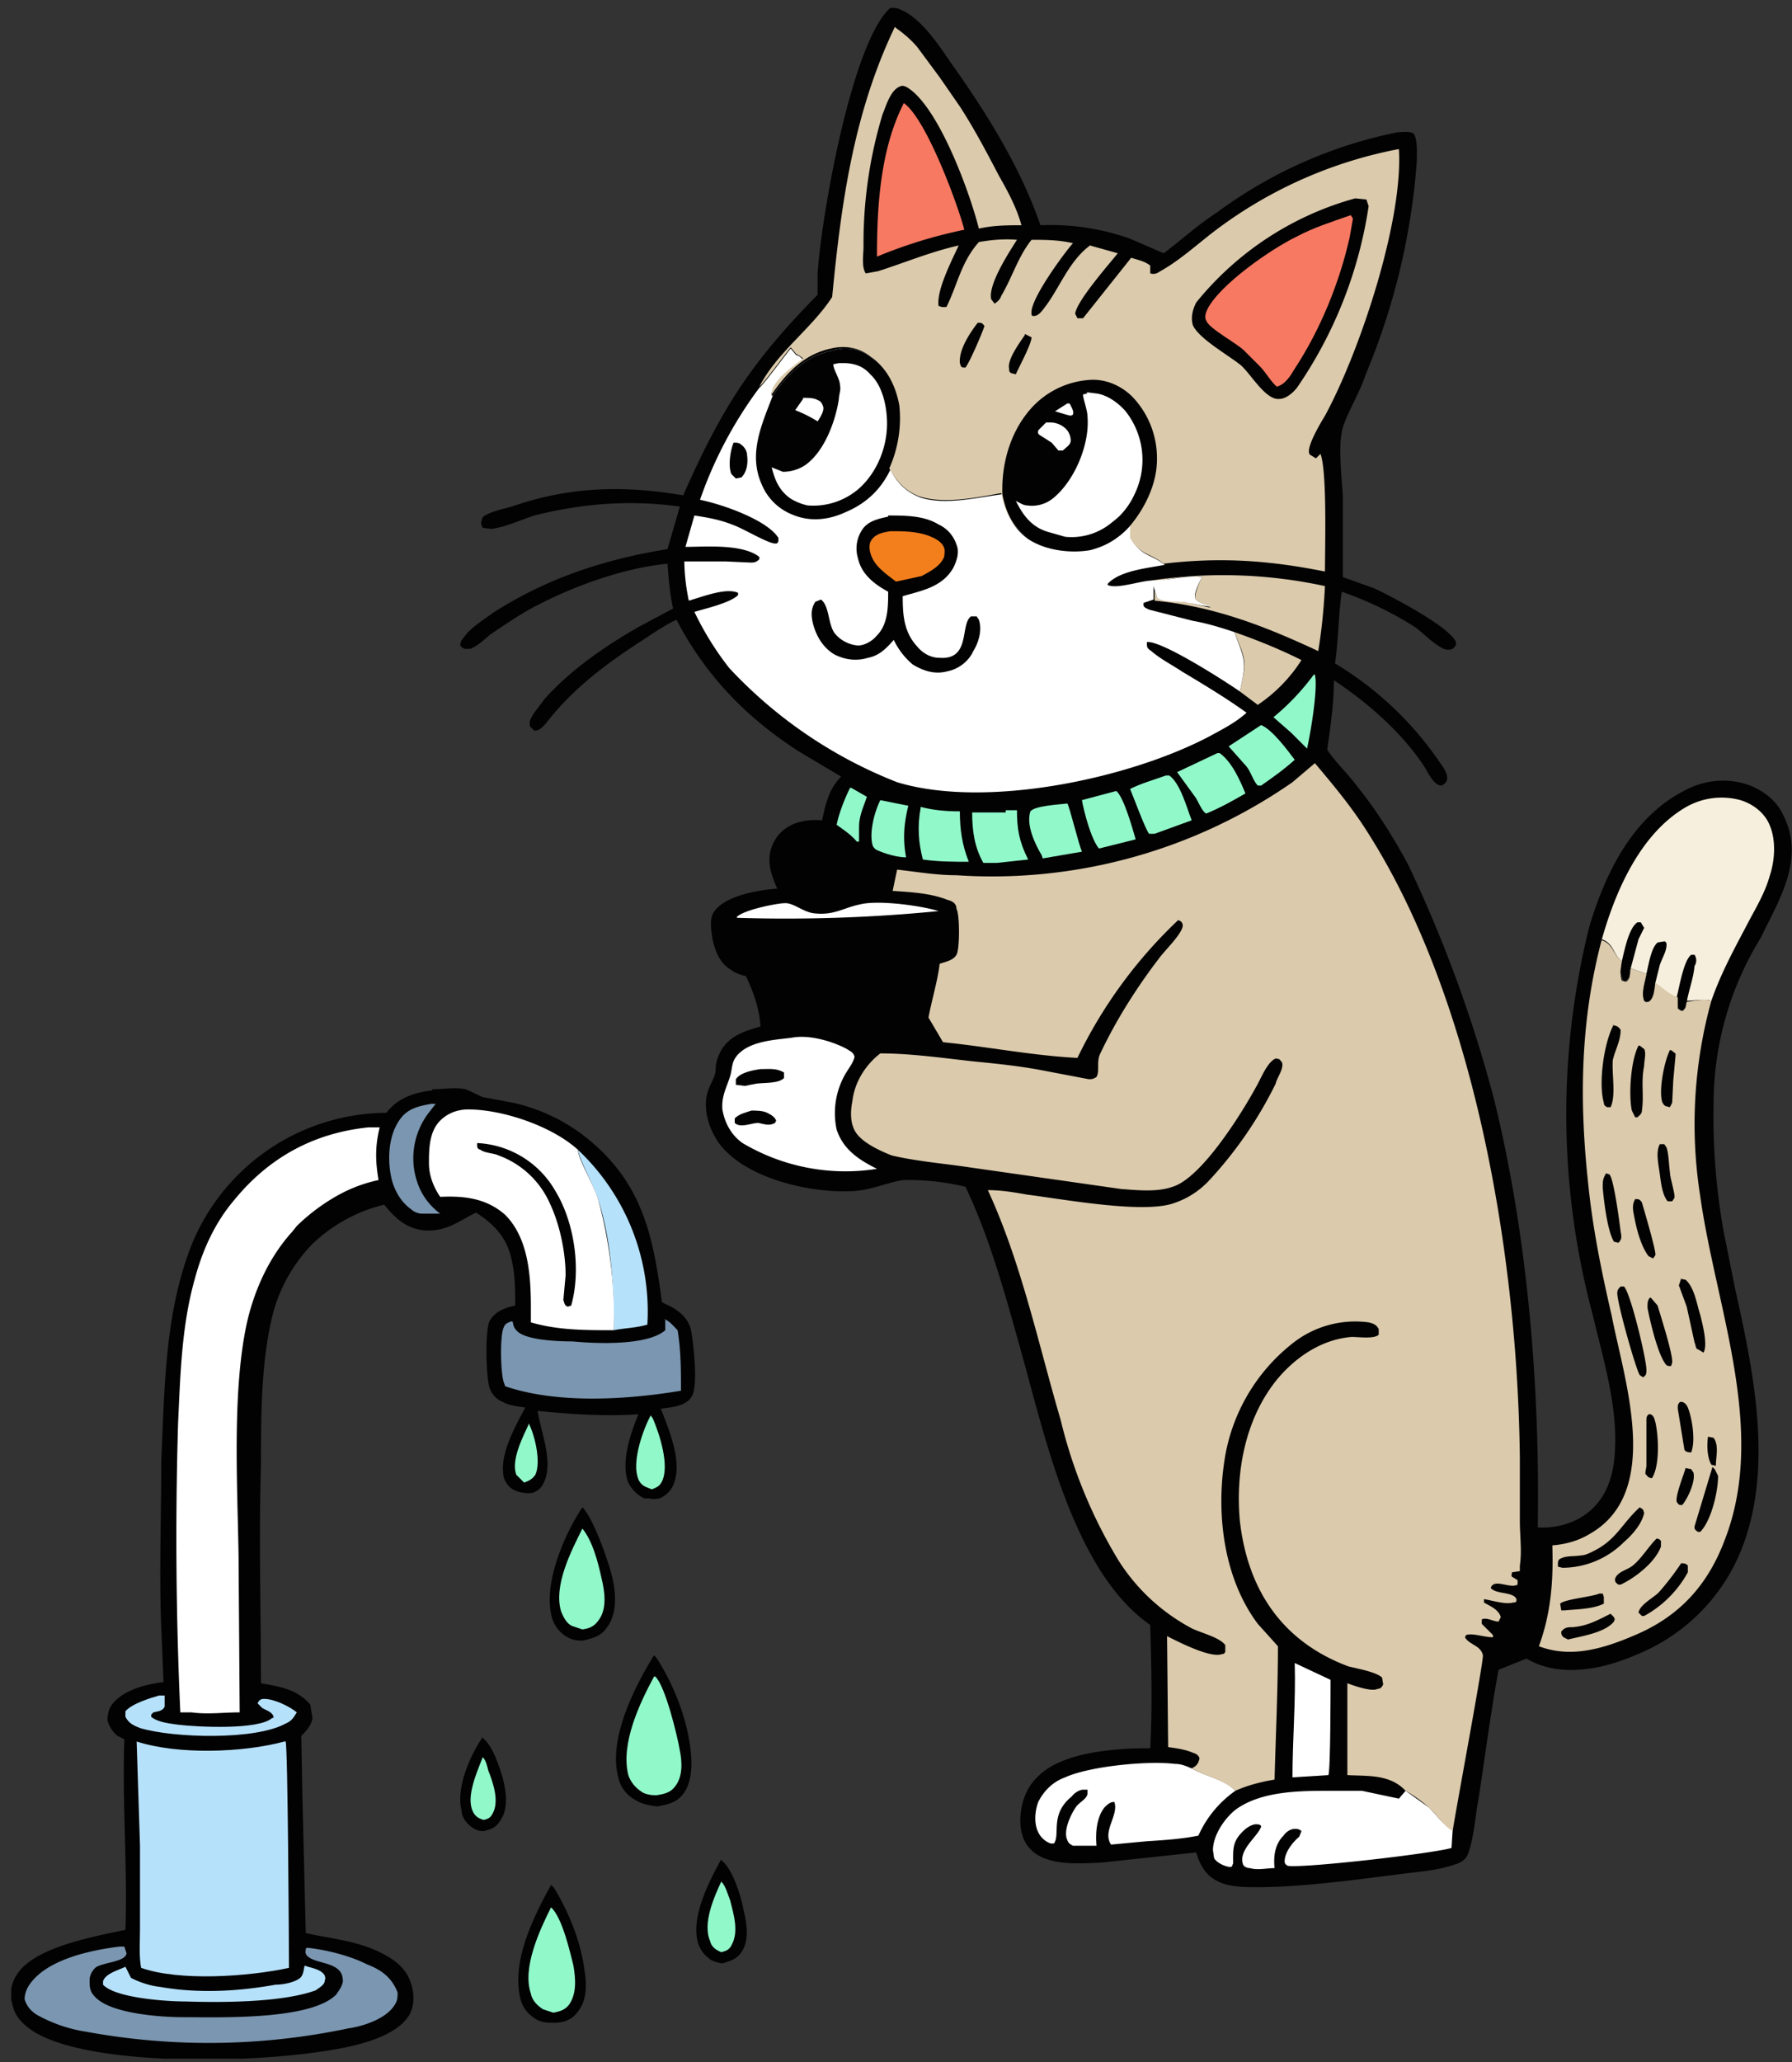 <svg xmlns="http://www.w3.org/2000/svg" width="160" height="184" fill="none"><rect width="100%" height="100%" fill="#333333" stroke="none"/><g clip-path="url(#a)"><path fill="#020202" d="M43 155c1 .7 1.6 2.7 1.9 3.7.3 1.2.5 2.7-.2 3.7-.4.7-.8.8-1.5 1-.4 0-.7-.1-1-.3-.6-.4-1-1-1-1.6-.5-2 .8-4.9 1.9-6.5Z"/><path fill="#91F8CA" d="M43.1 156.8c.3.3.4.8.5 1.2.4 1 1 2.7.4 3.8-.2.4-.4.5-.8.6-.4-.1-.8-.3-1-.8-.6-1.3.4-3.5.9-4.8Z"/><path fill="#020202" d="M64.4 166c1 .7 1.8 3.3 2 4.5.3 1.2.5 2.7-.2 3.7-.4.6-1 .8-1.7 1a3 3 0 0 1-1-.3c-.6-.4-1-.9-1.2-1.6-.6-2.3 1-5.4 2.1-7.4Z"/><path fill="#91F8CA" d="M64.4 167.9c.4.4.6 1.2.8 1.7.3 1.2.8 2.8.1 4-.2.4-.5.5-.9.6-.5-.2-.9-.5-1-1-.7-1.6.4-4 1-5.3Z"/><path fill="#020202" d="M52 134.5c1 1 2.4 5 2.7 6.4.3 1.4.4 3.1-.5 4.3-.5.8-1.3 1-2.2 1.2-.6 0-1-.1-1.5-.4a3 3 0 0 1-1.3-2c-.6-2.9 1.2-7.1 2.8-9.5Z"/><path fill="#91F8CA" d="M52 136.4c.9 1.1 1.4 3 1.7 4.4.3 1.2.5 2.7-.2 3.7-.4.6-.8.8-1.5.9l-.9-.3c-.5-.2-.8-.8-1-1.3-.7-2.3.9-5.4 1.9-7.4Z"/><path fill="#020202" d="M49.2 168.2c.3.2.5.7.7 1 1.1 2 2 4.3 2.3 6.7.2 1.2.2 2.6-.6 3.6-.5.7-1.2 1-2.1 1-.6 0-1.1 0-1.6-.3-.7-.4-1.2-1-1.4-1.7-.9-3.4 1.1-7.4 2.7-10.3Z"/><path fill="#91F8CA" d="M49.2 170.2c1 .9 1.7 4 2 5.2.2 1.2.3 2.5-.4 3.5-.4.5-.9.6-1.4.7l-.9-.3c-.5-.3-1-.8-1.1-1.4-.8-2.3.8-5.7 1.8-7.7Z"/><path fill="#020202" d="M58.4 147.7c.4.4.6.9.8 1.2 1.3 2.3 2.3 5.1 2.5 7.7.1 1.2 0 2.7-.8 3.6-.6.7-1.3.8-2.2 1-.7-.1-1.4-.2-2-.6a3 3 0 0 1-1.5-2c-.9-3.4 1.4-8 3.2-10.9Z"/><path fill="#91F8CA" d="M58.4 149.6h.1c.9.8 2 5.4 2.2 6.6.2 1 .3 2.4-.5 3.3-.4.5-1 .6-1.6.7-.5 0-1-.1-1.3-.3-.6-.4-1-.9-1.2-1.5-.7-2.8 1-6.4 2.3-8.8Z"/><path fill="#020202" d="M38.6 97.2c1 0 2-.2 3 0l1.5.7 2.7.5a16.2 16.2 0 0 1 6.4 3c5.1 4 6.1 8.7 6.9 14.8l1 .5c.8.5 1.4 1.1 1.6 2 .2 1.1.7 5.2 0 6-.5.8-1.9.9-2.7 1 .7 1.8 1.9 4.6 1.2 6.6a2.3 2.3 0 0 1-1.3 1.4 2 2 0 0 1-1 0 1.8 1.8 0 0 1-.4 0c-.6-.3-1.1-.8-1.4-1.4-.7-1.8.2-4.4.9-6.1-3 .2-6 0-9-.3.3 1.9 1.4 4.5.6 6.3-.2.5-.5.8-1 1-.5.1-1.2 0-1.6-.2-.5-.2-.8-.6-1-1.1-.5-2 1-4.6 1.9-6.3-.7-.1-1.5-.2-2-.5a2 2 0 0 1-1.2-1.3c-.3-.9-.4-5 0-5.9.5-.9 1.4-1.2 2.3-1.4 0-1.3 0-2.7-.3-4-.4-2-1.5-3.2-3.2-4.3-1.6.8-2.6 1.7-4.6 1.6-1.7-.2-2.6-1.1-3.6-2.3a14 14 0 0 0-6.4 3.5 14 14 0 0 0-3.6 6.5c-1 4.2-1 8.9-1 13.3-.2 6.4 0 13 0 19.4 1.6.3 3.2.5 4.4 1.9l.2 1.2c-.1.7-.6 1.2-1 1.6l.1 5.4.3 12.2c2.3.5 4.7.7 6.8 1.8 1.2.6 2.2 1.4 2.6 2.7.3.9.3 1.9-.1 2.7-.8 1.5-3 2.3-4.5 2.7-6.3 1.7-23.2 2.3-28.9-1-1-.6-1.9-1.4-2.1-2.6-.3-.9-.1-1.8.4-2.6 1.6-2.5 7-3.4 9.7-4 .2-5.6-.3-11.3-.1-17l-.6-.3c-.4-.3-.8-.9-.9-1.4 0-.5.1-1 .4-1.4 1-1.3 3-1.8 4.6-2l-.2-4.8c-.2-5 0-10 0-15 .3-6.4.3-13.1 2.7-19.2a18.9 18.9 0 0 1 17.4-11.8c1-1.3 2.4-1.8 4.1-2Z"/><path fill="#91F8CA" d="m47.2 127 .1.2c.5 1.1 1 3.3.5 4.4-.3.4-.5.5-1 .7l-.7-.7c-.5-1.3.6-3.4 1.1-4.5ZM58.1 126.3l.2.3c.6 1.4 1.5 4.2.8 5.6-.2.4-.4.5-.9.7l-.5-.2c-.5-.2-.7-.6-.8-1-.4-1.5.5-4.1 1.2-5.4Z"/><path fill="#B6E1FB" d="M14.3 151.3h.4v1c-.2.4-.6.4-1 .5l-.2.2v.2c.6.5 1.7.6 2.4.7 1.6.2 7.2.5 8.4-.6.2 0 .1 0 .1-.2-.2-.4-.7-.5-1-.7l-.4-.4.1-.2c.2-.2.3-.2.5-.2.9 0 2.3.7 2.9 1.2-.3.5-.5.8-1 1-2.7 1.5-10 1.3-13 .4-.5-.2-1-.4-1.3-1v-.5c.6-.7 2.3-1.2 3-1.4Z"/><path fill="#7B96B0" d="M38.5 98.5h.4l-.7.9a6.7 6.7 0 0 0-1.2 5.1c.3 1.6 1 2.8 2.3 3.8h-1.6c-.4 0-.8-.2-1-.4-1-.7-1.6-1.9-1.8-3-.3-1.6-.2-3.6.8-5 .7-1 1.7-1.2 2.8-1.4Z"/><path fill="#B6E1FB" d="M11.7 176.5c.8.4 1.7.7 2.6.8 3.4.6 7 .4 10.3-.2.7 0 1.7-.2 2.2-.6.3-.3.3-.7.4-1.1.5.2 1.5.3 1.8.9 0 .1.1.2 0 .4 0 .4-.4.6-.8.9-3 1.1-8.4 1.1-11.6 1-1.7 0-6.3-.3-7.4-1.5v-.3c.2-.7 1.4-1 2-1.3l.5 1ZM51.6 102.6a19.8 19.8 0 0 1 6.2 15.6c-1 .3-2 .3-3 .5 0-4-.2-7.9-1.4-11.7-.3-1-1.7-3.6-1.8-4.4Z"/><path fill="#7B96B0" d="M59.3 117.7c.5.2.8.6 1.2 1 .3 1.8.3 3.6.3 5.4-4.8.8-11 1.2-15.7-.4l-.1-.3c-.3-.7-.4-4.3 0-5 .1-.3.4-.4.7-.5l.1.1c0 .2.1.5.3.7.7.9 3.8 1 5 1 2.1.2 6.7.4 8.3-1v-1ZM10.8 173.7h.3l.2.6c-.1.8-2.2.8-2.8 1.3-.3.3-.5.7-.5 1.1 0 .6 0 1 .5 1.5 1.4 1.5 5.9 1.8 7.8 1.8 3.2 0 11.4.3 13.7-2 .3-.4.7-1 .6-1.4-.1-1.6-2.5-1.3-3.2-2.1-.2-.3-.1-.3-.1-.6l.1-.1c1.8.2 3.8.7 5.4 1.5 1.3.5 2.2 1.2 2.7 2.5 0 .3 0 .7-.2 1-.7 1.3-2.8 2-4.2 2.2a60.4 60.4 0 0 1-23.4.3 13 13 0 0 1-4.2-1.4c-.6-.3-1.1-.8-1.3-1.5 0-.5.2-1 .5-1.4 1.6-2.2 5.5-3 8-3.3Z"/><path fill="#fff" d="M39.3 106.8c-.6-.9-1-1.9-1-3 0-1.2 0-2.8 1-3.8.7-.7 1.6-1 2.5-1 3.1 0 7.5 1.5 9.8 3.6 0 .8 1.5 3.3 1.8 4.4a40 40 0 0 1 1.4 11.7c-2.6 0-5 0-7.4-.7v-1.3c0-2.8-.2-6.2-2.3-8.3-1.7-1.5-3.7-1.7-5.8-1.6Z"/><path fill="#020202" d="M42.6 102a8.5 8.5 0 0 1 7 4.3c1.7 2.8 2.3 7 1.4 10.2l-.3.1c-.3-.1-.3-.3-.4-.6l.2-2.2c0-2-.5-4.5-1.4-6.4a8 8 0 0 0-4.6-4.3c-.4-.2-1.2-.2-1.6-.5-.3-.1-.3-.2-.3-.5Z"/><path fill="#B6E1FB" d="M25.4 155.4h.1c.2.3.3 18.3.3 20.2-3.7.8-9.8 1.2-13.2 0-.2-1-.1-2.4-.1-3.5v-7.4l-.3-9.3c3.7 1.2 9.5 1 13.2 0Z"/><path fill="#fff" d="M32.9 100.6h1c-.4 1.6-.4 3-.1 4.7a13 13 0 0 0-3.7 1.4 17.3 17.3 0 0 0-3.6 2.7l-.4.5c-2 2.2-3.3 5-4 7.9-1.4 6.1-.9 14.6-.8 21l.1 14c-1.4 0-2.9.2-4.3 0h-1a343.7 343.7 0 0 1-.2-25.8c.2-4.2.3-8.7 1.5-12.9.7-2.6 1.8-5 3.5-7 3.1-3.8 7.1-6 12-6.5Z"/><path fill="#020202" d="M79.5.7c.4 0 .6 0 1 .2 1.8.8 3.3 3.1 4.4 4.7 3.2 4.5 6.2 9.3 8 14.5a21.2 21.2 0 0 1 8 1.2l3 1.3c1.6-1.2 3-2.5 4.7-3.6a40.5 40.5 0 0 1 16.2-7.2c.4 0 1-.1 1.4.1.4.5.3 1.9.3 2.5a60.5 60.5 0 0 1-4.6 19.1c-.4 1.4-2 4-2.1 5.1-.3 1.3 0 4.2.1 5.7v7.2l2.8 1c1.5.7 6.7 3.4 7.3 4.8 0 .3 0 .3-.3.6-.3.1-.5.1-.8 0-1-.5-1.7-1.3-2.5-1.9-2-1.3-4.3-2.4-6.6-3.2-.3 2.1-.3 4.3-.6 6.4a30 30 0 0 1 9.4 8.9c.3.4.7 1 .6 1.5-.1.3-.3.4-.5.5-.7 0-1.2-1.2-1.6-1.8-2-3-5-5.6-8-7.6 0 2-.3 4.1-.6 6.2.8 1.2 1.9 2.2 2.7 3.3 1.7 2.1 3.2 4.5 4.5 6.9a119.5 119.5 0 0 1 7.7 21c3 12.2 4.1 25.6 3.9 38.2a7 7 0 0 0 3.5-.7c2.5-1.3 3.3-3.7 3.4-6.3.2-4-1.1-8.2-2-12a69.1 69.1 0 0 1-.3-34.6c1.4-4.7 3.8-9.7 8.4-12.1 1.8-1 3.8-1.2 5.7-.6 1.4.5 2.6 1.4 3.2 2.7 2 3.9-.3 7.5-2 11a28.2 28.2 0 0 0-4.2 14.8 57.8 57.8 0 0 0 .9 11.4l1 5c1.6 7.2 3.4 15.6.8 22.8a16.8 16.8 0 0 1-9 9.7c-1.1.5-2.4 1-3.7 1.3-2.3.5-4.7.5-6.7-.7l-2.5 1c-.7 3.8-1.2 7.7-1.8 11.6-.3 1.5-.4 3.6-1 5-.3.5-.8.7-1.2.8-1.4.5-3 .6-4.5.8-4 .5-9 1.2-13 1.2-1.2 0-2.7 0-3.7-.6-1-.5-1.5-1.5-1.8-2.5l-8.4.9c-2 .1-4.7.3-6.2-1-.8-.7-1.1-1.7-1.1-2.7 0-1.5.5-3 1.6-4 2.2-2.2 7-2.5 10-2.5.2-3.6.1-7.4 0-11-6.8-4.7-9.4-16.8-11.5-24.3-1.4-5-2.8-10.2-5-14.8a22 22 0 0 0-5.6-.6c-1.7.3-3 1-4.9 1-3.3.1-8.2-1-10.7-3.4-1.4-1.2-2.4-3.7-1.8-5.5.2-.7.7-1.3.7-2 0-.6.2-1.1.5-1.7.8-1.3 2.1-1.7 3.5-2.1-.1-1.6-.6-3-1.3-4.5-.5-.1-1-.3-1.4-.6-1-.6-1.4-1.8-1.6-2.8-.1-.7-.3-1.8.2-2.4 1-1.4 4-1.9 5.6-2-.4-.9-.7-1.7-.7-2.6 0-.9.4-1.8 1-2.4 1-1 2.4-1.2 3.7-1.1.3-1.4.6-2.8 1.7-3.9l-3.7-2.2c-4.7-3-8.4-6.8-11-11.8-1.1.5-2.2 1.3-3.3 2-3.2 2.1-6 4.2-8.4 7.3-.3.3-.5.6-1 .6l-.4-.4v-.4c.2-.7.9-1.4 1.3-2 2.3-2.6 5.5-4.8 8.5-6.5l3-1.6c-.3-1.3-.4-2.7-.5-4-4 .4-8.4 2-12 3.9-1.3.7-2.6 1.6-3.8 2.4-.6.5-1.1 1-1.8 1.3h-.5a.7.7 0 0 1-.4-.3c0-.3.1-.5.3-.7.6-.9 1.8-1.6 2.6-2.2 4.8-3.1 10-4.8 15.6-5.7l1.1-3.8c-4.4-.6-8.6-.3-13 .8-1.2.4-2.5 1-3.8 1.2l-.8-.1c-.1-.2-.2-.4-.1-.6 0-.2.1-.4.3-.5.7-.4 1.7-.6 2.4-.8 5.2-1.8 10-1.9 15.3-1 3.4-7.7 6-11.8 12-17.9v-1.9c.3-4.8 3-20.6 6.5-23.7Z"/><path fill="#91F8CA" d="m76 70.3 1.4.8c-.3.9-.7 1.7-.7 2.7v1.3h-.2c-.5-.6-1.1-1-1.8-1.5.2-1 .7-2.3 1.2-3.3ZM117.3 60.2h.1c.3 1.2-.4 5.3-.7 6.6l-1.4-1.4-1.6-1.4a21 21 0 0 0 3.6-3.8ZM78.6 71.4l2.5.5c-.4 1.6-.5 3-.2 4.6-.8 0-1.8-.3-2.5-.6a.8.8 0 0 1-.5-.5c-.3-1.2.2-3 .7-4Z"/><path fill="#fff" d="M70 80.6c.8-.1 1.7.8 2.7.9 1.8.2 2.6-.5 4.1-.8 1.6-.4 5.4.1 7 .6a139 139 0 0 1-18 .6v-.1c.7-.6 3.1-1.1 4.1-1.2Z"/><path fill="#91F8CA" d="M99.7 70.6c.7.7 1.4 3.3 1.7 4.3l-3.2.8h-.1c-.7-.9-1.3-3.2-1.5-4.3l3-.8ZM95.3 71.7c.2.3 1 3.6 1.3 4.3l-3.5.6-.1-.3c-.6-1-1.4-2.7-1-3.9.4-.5 2.5-.6 3.3-.7ZM112.6 64.7c1 .4 2.4 2.3 3 3.1-1 .9-2 1.6-3 2.3h-.3c-.4-.4-.6-1.2-1-1.7l-1.6-1.8 2.9-1.9ZM89.8 72.3h1c0 1.7.2 2.8 1 4.4L89 77h-1.2c-.8-1.4-1-2.9-1-4.5h3ZM82.2 72c1.1.3 2.3.4 3.5.4 0 1.6.2 3 .8 4.5-1.3 0-2.7 0-4.1-.2-.4-1.5-.5-3-.2-4.6ZM104.1 69.2h.3c1 .7 1.6 3 2 4l-3.3 1.2h-.5c-.3-.3-1.4-3.3-1.7-4 1-.5 2.1-.8 3.2-1.2ZM108.7 67.2h.2c1.1.8 1.8 2.4 2.3 3.6-1.2.7-2.3 1.3-3.5 1.8-.4-.2-.7-1.1-1-1.5l-1.6-2.2 3.6-1.7Z"/><path fill="#DBCAAC" d="M110.2 56.4c2 .7 4 1.5 6 2.5-1 1.6-2.4 3-3.9 4l-1.6-1.2c.6-2.7.6-2.7-.5-5.3Z"/><path fill="#fff" d="m115.6 148.4 3.2 1.5c0 .9 0 8.2-.2 8.5l-3.2.2c0-3.4.3-6.8.2-10.2Z"/><path fill="#DBCAAC" d="M102.8 51.8a43 43 0 0 1 15.5.5c-.1 2-.3 4-.6 5.8-4.7-2.2-9.3-4-14.6-4.5v-1.1l-.1-.2.3 1c.4.4 2.2.3 2.9.5l1.8.4h.1c-.4-.2-1.1-.4-1.4-.8 0-.6.4-1.4.6-1.9-1.3-.2-3 .2-4.3.4l-.2-.1Z"/><path fill="#F77962" d="M80.7 9.2c2 1.4 4.8 9 5.4 11.3a43 43 0 0 0-7.8 2.4c0-4.5.3-9.6 2.4-13.7Z"/><path fill="#fff" d="M98 164.7h-2.2c-.2-.1-.4-.2-.5-.5-.4-.8.3-2.3.8-3 .3-.4 1-.7 1-1.2v-.3h-.4c-.3 0-.8.3-1 .6-2 1.6-1 3.4-1.6 4.2h-.3a2 2 0 0 1-1.1-1c-.4-.8-.3-1.9 0-2.7.5-1 1.3-1.8 2.4-2.2 2.2-1 7.4-1.5 9.8-1.2.6 0 1 .2 1.5.4 1.2.7 3 1 3.9 2a9.7 9.7 0 0 0-3.3 4c-1.5.3-3 .4-4.6.5l-3.2.3c-.8-1.2.7-2.6.3-3.8h-.1c-.3 0-.6.3-.8.5-.7.9-.8 2.3-.7 3.4ZM113.8 166.7c-.7 0-1.5.2-2.2 0-.2 0-.5-.1-.6-.3-.5-1.3 1.3-2.5 1.6-3.4 0-.1-.1-.2-.3-.2-.4-.1-1 .3-1.2.5-1.1 1-1 1.7-1 3-.1.1 0 .2-.2.3-.5 0-1.3-.4-1.5-.8l-.1-.7c0-1.3 1-2.8 2-3.6 2.3-1.7 5.8-1.7 8.5-1.7h2.8l3.3.7.6-.7 2.1 1.5c.7.7 1.3 1.6 2.1 2l-.1 1.6c-1.7.5-13 1.8-14.6 1.6-.2-.1-.3-.2-.3-.4 0-.8.7-1.7 1.3-2.2l.2-.5c-.2-.2-.4-.2-.6-.2-.4 0-.8.3-1 .6-.8.8-.9 1.9-.8 2.9ZM70.7 92.6c1.5-.3 3.6.3 4.9 1 .3.2.6.3.7.7-.1.5-.5 1-.8 1.5a7 7 0 0 0-.8 5c.6 1.8 2 2.7 3.6 3.5a18 18 0 0 1-12-2.3c-1-.7-1.6-1.8-1.8-3-.1-1.2.4-2 .7-3 .2-.7.1-1.2.6-1.8 1.1-1.3 3.3-1.4 4.9-1.6Z"/><path fill="#020202" d="M67 99.1c.5 0 1.1 0 1.5.2.4.2.7.4.8.7l-.1.2c-.5.3-1 .1-1.5 0-.6 0-1.6.5-2.1 0v-.4c.4-.4.9-.5 1.5-.7ZM68 95.4c.7 0 1.3-.1 2 .3v.5c-.5.5-1.7.4-2.5.5l-1 .2-.8-.1v-.5c.4-.6 1.5-.8 2.2-.9Z"/><path fill="#F6EFDD" d="M143 83.9c1.2-4.3 3.4-9.4 7.4-11.8a6.4 6.4 0 0 1 5-.7c1 .3 2 1 2.5 2 .7 1.4.6 3.3.1 4.8-.4 1.4-1.1 2.6-1.8 3.9-1.2 2.3-2.5 4.6-3.4 7.2-.7-.2-1.5 0-2.2 0l-.1.6c-.2.3-.2.3-.4.3l-.2-.1c-.2-.3-.2-.7-.2-1-.7-.3-1.3-1-2-1.4 0 .6 0 1.4-.5 1.7h-.4c-.3-.8 0-1.8.2-2.5l-1.4-.5-.1.8-.4.4-.2-.1c-.3-.7-.2-1-.1-1.7-.8-.7-.7-1.6-1.8-2Z"/><path fill="#020202" d="M149.7 89c.2-.7.6-3.3 1.3-3.8h.3c.2.3.2.7 0 1-.1 1.1-.5 2.1-.7 3.2l-.1.5c-.2.3-.2.3-.4.3l-.2-.1c-.2-.3-.2-.7-.2-1ZM144.8 85.8c.2-.8.6-3 1.4-3.5h.3l.3.5-.5 1-.7 2.6-.1.8-.4.4-.2-.1c-.3-.7-.2-1-.1-1.7ZM147 86.9c.2-.8.4-2.3 1-2.8l.6-.1c.1 0 .2.1.2.3 0 .6-.4 1.2-.6 1.8l-.4 1.6c-.1.6-.1 1.4-.6 1.7h-.4c-.3-.8 0-1.8.2-2.5Z"/><path fill="#DBCAAC" d="M143 83.9c1 .3 1 1.2 1.8 1.9-.1.7-.2 1 0 1.7l.3.1c.2 0 .3-.2.4-.4l.1-.8 1.4.5c-.1.7-.5 1.7-.2 2.4.2.2.2.1.4.1.5-.3.5-1.1.6-1.7.6.4 1.2 1 2 1.3v1l.3.2c.2 0 .2 0 .4-.3l.1-.5c.7-.1 1.5-.3 2.2-.1a41.2 41.2 0 0 0-1 17.4c1.4 10 6 20.9 2.2 30.7-1.5 4-4 6.8-8 8.5-2.8 1.2-5.7 2.1-8.6 1 1.1-3 1.3-5.9 1.2-9 1.2-.1 2.3-.4 3.3-1 6.6-3.7 3.1-13.8 2-19.5-.9-3.9-1.7-7.8-2.1-11.8-.8-7.4-.7-14.5 1.2-21.7Z"/><path fill="#020202" d="m152.5 128.2.5.1c.5.7.2 1.7.2 2.5l-.4-.1c-.4-.7-.4-1.8-.3-2.5ZM150.5 131l.5.1.2.3c.2.8-.5 2.3-1 2.9-.3 0-.3 0-.5-.3-.1-.6.6-2.3.8-3ZM142.8 142.2h.3l.1.3v.6c-1 .5-2.5.5-3.5.6h-.3l-.1-.6c.4-.4 2.8-.6 3.5-.9ZM150 125.1h.2c.3.1.4.3.5.5.4 1 .7 3 .3 4-.2 0-.4 0-.6-.2l-.6-3.7c0-.3 0-.4.2-.6ZM149.1 93.7c.2 0 .3.2.5.3v.2l-.2 2.2-.1 2-.2.4-.4-.1a.8.8 0 0 1-.3-.4c-.3-1.1.2-3.6.7-4.6ZM148.3 102.1h.3l.2.3c.2.6.2 1.5.3 2.2 0 .5.5 2 .4 2.3l-.2.3h-.4c-.5-.6-.6-1.7-.7-2.4-.1-.8-.4-2 0-2.7ZM143.8 144l.2.2c.2.2.2.3.1.5-.8 1-2.9 1.3-4.1 1.6l-.4-.2c-.2-.2-.2-.3-.2-.5.3-.4.6-.4 1-.4 1.3-.1 2.2-.6 3.4-1.2ZM146 107c.3 0 .4 0 .6.3.2.7 1.3 4.4 1.2 4.7l-.2.3-.4-.2c-.7-.9-1.1-2.5-1.3-3.6-.1-.5-.2-1 .1-1.5ZM147.8 137.3c.3 0 .3 0 .5.2v.5c-.5 1.4-2.3 2.8-3.6 3.4h-.2c-.3-.2-.3-.3-.3-.5.2-.7 1.2-.8 1.7-1.3.7-.6 1.3-1.6 2-2.3ZM147.2 126.2h.2c.3.2.3.4.4.7.3 1.3.4 3.9-.3 5-.2 0-.4-.1-.5-.3-.2 0 0-.6 0-.8v-4c0-.3 0-.4.2-.6ZM147.3 115.8h.1l.6.7c.2.7 1.4 4.4 1.3 5.1l-.1.3c-.2 0-.4 0-.5-.2-.7-.9-1.4-3.9-1.6-5 0-.5 0-.6.2-.9ZM152.9 130.9l.2.2.3.6c0 1.4-.6 4-1.6 5-.2 0-.3 0-.5-.3v-.2l1.6-5.3ZM143.4 104.7l.3.1c.4.4.9 4.3 1 5.1.1.5.1.7-.2 1l-.4-.1c-.6-1-.9-3.7-1-4.8 0-.6 0-.8.3-1.3ZM146.3 93.3c.2 0 .3.2.5.3.2.4 0 1 0 1.5-.3 1.5 0 2.6-.2 4 0 .3-.2.4-.4.6h-.2l-.3-.6c-.3-1.4-.1-4.5.6-5.8ZM150 139.5c.4 0 .5 0 .7.2v.6a9.8 9.8 0 0 1-3.9 3.9h-.2l-.3-.3c.1-.7 1.3-1.3 1.8-1.8a24 24 0 0 0 2-2.6ZM150 114.1l.5.1c.8.7 1 2.2 1.3 3.1.2.8.7 2.7.3 3.4l-.5-.3c-.2 0-.2-.4-.3-.6l-.7-3.2-.7-1.9.2-.6ZM144 91.5c.3 0 .5.1.7.4 0 1-.5 1.8-.7 2.7-.1 1.2.3 3.2-.2 4.2h-.3c-.2-.1-.3-.2-.3-.4-.5-1.7 0-5.4.9-7ZM144.7 114.8h.3c.6.6 2 6.5 2 7.4 0 .4 0 .5-.3.7l-.3-.2c-.4-.7-2-6.4-2-7.3 0-.3.1-.4.3-.6ZM146.4 134.5l.3.2.1.3c-.2 1-1.1 2-1.8 2.6a7.8 7.8 0 0 1-5.5 2.3l-.4-.1v-.2c0-.2 0-.4.2-.5.5-.3 1.3-.2 1.8-.3.4 0 .8-.2 1.2-.4 2-1 2.5-2.4 4-3.8Z"/><path fill="#fff" d="M69 35.3c1.3-1.9 3-3.6 5.3-4 1.2-.4 2.5-.2 3.5.6 1.5 1 2.3 2.7 2.6 4.4.3 2-.2 3.7-.9 5.6.6 1.2 1.4 2 2.7 2.5 2.2.7 5 0 7.3-.3.3 1.6.9 3 2.3 4 1.5 1 3.7 1.3 5.5 1a6.9 6.9 0 0 0 3.7-2.3v1.3c1 1.6 1.7 1.3 3 2.3-1.5.3-4 .5-5.1 1.7v.1c.8.4 3-.4 4-.4 1.4 0 3-.5 4.4-.3-.2.5-.7 1.3-.6 1.9.3.4 1 .6 1.4.7-.7 0-1.3-.2-2-.3-.6-.2-2.4 0-2.8-.5l-.3-1v1.2l-.9.3v.2c0 .2.3.3.5.4l3.9 1c1.2.2 2.5.6 3.7 1 1 2.6 1.1 2.6.5 5.3-1-.7-7-4.6-8.3-4.4v.2c0 .3.1.4.4.6.8.7 1.8 1.2 2.7 1.8 2 1.2 4 2.4 5.8 3.7-1 .9-2.2 1.5-3.3 2.1-7.2 3.8-20 6.5-27.9 4.1a40.8 40.8 0 0 1-15-10.2 27.1 27.1 0 0 1-3.1-5c1-.3 3.2-.8 3.9-1.5v-.2c-1.1-.5-3.3.4-4.4.7a18.4 18.4 0 0 1-.4-3.5h3.7l2.2.1c.3 0 .5 0 .8-.3v-.2c-1.5-1.2-4.9-.9-6.6-.9L62 46c1.3.2 2.4.4 3.6.9.8.3 3 1.6 3.6 1.6.2 0 .2 0 .3-.2V48c-1-1.6-5-3-7-3.4a37 37 0 0 1 5.3-10c.4-.3 2.3-2.9 2.8-3.5l.5.6c.2 0 .4.2.6.4-.8.6-2.7 2-2.8 3v.2Z"/><path fill="#020202" d="M65.5 39.5c.3 0 .5 0 .7.2.3.2.5.6.5.9.1.7 0 1.5-.5 2l-.5.1-.4-.4c-.3-.7-.1-2.1.2-2.8ZM79.3 46c1.5 0 3.2 0 4.5.8a3 3 0 0 1 1.6 1.8c.3.7 0 1.5-.3 2.1-1 1.7-2.8 2-4.5 2.5 0 1.7.1 3.2 1.3 4.5.5.6 1.2 1 2 1 2.8.2 1.8-3 2.8-3.7h.5l.2.3c.3.9 0 2-.5 2.8-.4.9-1.3 1.6-2.3 1.8-1.1.3-2.1 0-3.1-.6a6.5 6.5 0 0 1-1.7-2.2c-.7.8-1.3 1.4-2.3 1.6-1 .3-2 .2-3-.3-1-.6-1.6-1.6-1.9-2.7-.2-.8-.2-1.4.2-2l.5-.2c.8.6.6 2.3 1.3 3.1a3 3 0 0 0 2 1c.6 0 1.3-.4 1.7-.9 1-1 1-2.6 1-3.9-1.3-.7-2.4-1.6-2.7-3a3 3 0 0 1 .3-2.4c.5-.9 1.5-1.1 2.4-1.3Z"/><path fill="#F27F1C" d="M79.5 47.4c1.1 0 2.3 0 3.4.4.5.2 1.2.5 1.4 1.1.1.3 0 .6 0 .8-.4.9-1.3 1.3-2 1.7l-2.3.5c-.9-.7-2-1.4-2.3-2.6-.1-.4-.1-.8.1-1.1.4-.6 1.1-.7 1.7-.8Z"/><path fill="#020202" d="M69 35.3c1.3-1.9 3-3.6 5.3-4 1.2-.4 2.5-.2 3.5.6 1.5 1 2.3 2.7 2.6 4.4.3 2-.2 3.7-.9 5.6-.8 1.7-2.1 3-4 3.8-1.5.7-3.2.9-4.8.2a4.9 4.9 0 0 1-2.7-2.7c-1.2-2.7 0-5.3 1-7.9Z"/><path fill="#fff" d="M71.7 35.5c.4 0 1 0 1.3.2.3.1.4.3.5.6.1.4-.3 1-.5 1.3a12 12 0 0 0-2-1l.7-1Z"/><path fill="#fff" d="M74.9 32.4h.4c1 0 1.8.3 2.4 1 1.1 1 1.5 2.9 1.5 4.4 0 2-.8 4.2-2.4 5.7a6.2 6.2 0 0 1-4.7 1.6 5 5 0 0 1-1.5-.6c-1-.7-1.4-1.6-1.7-2.8l1 .4c.7 0 1.4-.2 2-.6 1.7-1.2 2.7-3.9 3-5.9 0-.4.2-.8.1-1.2 0-.6-.6-1.4-.6-1.9l.5-.1Z"/><path fill="#DBCAAC" d="M80 2.5c.7.5 1.3 1 1.9 1.7l2 2.7 1.8 2.6c1.3 2 2.4 4.1 3.5 6.2.8 1.4 1.6 2.9 2 4.4-1.2 0-2.5 0-3.8.3-.8-3.2-3.6-10.9-6.4-12.6-.2-.1-.4-.2-.6-.1-.9.3-1.3 1.8-1.6 2.5A39.6 39.6 0 0 0 77.1 22c0 .7-.2 1.8.2 2.4l1.1-.2c2.5-.8 4.6-1.7 7.2-2.3-.6 1.3-2 4-1.8 5.4l.3.1h.4c1-2 1.3-4 2.9-5.8 1.1-.2 2.3-.3 3.4-.2-.7 1.1-2.6 4-2.3 5.3l.3.4c.3-.2.5-.4.6-.7 1-1.7 1.5-3.5 2.7-5 1.2 0 2.4 0 3.7.3-.8.9-3.9 5.1-3.7 6.3 0 .1 0 .2.2.2.4 0 .7-.4 1-.8 1.3-1.7 2.1-4 3.9-5.4l.1-.1 2.5.7c-.8 1-3.7 4.3-3.8 5.4l.2.4h.5L101 23c.6.2 1.2.3 1.7.7v.7c.4.1.6 0 .9-.2 1.8-1 3.4-2.5 5-3.7a39.4 39.4 0 0 1 16.3-7.2c.4 6.4-3.5 18.1-6.6 23.8-.3.5-1.9 3.1-1.3 3.5l.5.3.4-.4c.6 1.6.4 8.3.4 10.5-5-1-9.3-1.3-14.4-.7-1.3-1-2-.7-3-2.3v-1.3c-1 1.1-2.2 2-3.7 2.2-1.8.4-4 0-5.5-1-1.4-1-2-2.3-2.3-3.9-2.2.4-5.1 1-7.3.3-1.3-.5-2-1.3-2.7-2.5a11 11 0 0 0 .9-5.6c-.3-1.7-1.1-3.4-2.6-4.4-1-.8-2.3-1-3.5-.7-2.4.5-4 2.2-5.3 4.1v-.1c0-1.1 2-2.5 2.8-3.1a2 2 0 0 0-.6-.4l-.5-.6c-.5.6-2.4 3.2-2.8 3.5 1.6-3.1 4.7-5.2 6.5-8 .8-8.3 1.9-16.4 5.6-24.1Z"/><path fill="#020202" d="m91.5 29.8.6.3c0 .6-1.1 2.6-1.4 3.3l-.4-.1c-.2-.1-.2-.2-.2-.4-.2-.8 1-2.4 1.4-3ZM87.3 28.8c.3 0 .4 0 .6.3-.2.6-1.3 3.2-1.7 3.7h-.1c-.3 0-.3-.1-.4-.4-.1-1.2.9-2.7 1.6-3.6ZM121 17.7l1 .1.2.6a38.6 38.6 0 0 1-6.4 16.2c-.4.5-1 1-1.6 1-1.2.1-2.5-2.2-3.4-3-1.1-.9-3.8-2.4-4.3-3.6-.2-.7 0-1.4.3-2a27.7 27.7 0 0 1 14.2-9.3Z"/><path fill="#F77962" d="m120.6 19.2.2.3-.3 1.7c-.9 4-2.6 8.2-4.9 11.7-.3.5-.8 1.4-1.6 1.6-.5-.4-1-1.3-1.5-1.8l-1.4-1.4c-.7-.7-3.2-2-3.4-2.7-.2-.3 0-.8.1-1 1.1-2.2 5.7-5.4 8-6.5 1.5-.8 3.1-1.3 4.8-1.9Z"/><path fill="#020202" d="M89.5 44.1c-.1-2.7.7-5.6 2.6-7.7a7.7 7.7 0 0 1 5.2-2.5c1.4-.1 2.8.5 3.8 1.5a7.9 7.9 0 0 1 2.2 5.6c0 2.1-1 4.2-2.3 5.8-1 1.1-2.2 2-3.7 2.2-1.8.4-4 0-5.5-1-1.4-1-2-2.3-2.3-3.9Z"/><path fill="#fff" d="M95.3 36h.2c.2.4.4.7.3 1l-.2.1-.4-.1-1-.3 1.1-.7ZM93.4 37.7h.3a2 2 0 0 1 1.5.6c.2.2.4.6.4 1s-.4.6-.7.9h-.4l-.6-.7-1.1-.7c-.2-.2-.1-.2-.1-.4l.7-.7Z"/><path fill="#fff" d="m97 35 .8.1c1 .1 2 .8 2.7 1.6a7 7 0 0 1 .8 7.4 6.6 6.6 0 0 1-1.4 2 7.3 7.3 0 0 1-.6.5 5.6 5.6 0 0 1-4.2 1.3l-1.4-.4c-1.5-.4-2.3-1.4-3-2.8.4.2.7.4 1 .4a3 3 0 0 0 2.4-.7c1.9-1.6 3.2-4.8 3-7.2 0-.6-.4-1.6-.4-2l.4-.1Z"/><path fill="#DBCAAC" d="M80.1 77.6c1.8.2 3.5.5 5.3.5a47 47 0 0 0 30-8.3l2-1.7c1.6 1.9 3.2 3.8 4.6 6 9.7 15.1 13.5 38 13.7 56v5.6c0 1.4.2 2.7 0 4v.5l-.7.1c0 .2-.1.2 0 .4l.5.3v.4c-.7.4-2.1-.6-2.4.3.5.6 2 .3 2.3 1 0 .2 0 .3-.3.3-.7.2-1.9-.2-2.6-.3v.3c.5.3 1.3.6 1.5 1.3l-.2.4c-.5 0-1-.4-1.5-.2v.4l1 1v.2c-.8 0-1.8-.4-2.4-.2l-.1.2c.4.7 1.4.7 1.6 1.6.1.4-2.4 13.7-2.7 15.7-.8-.5-1.4-1.4-2-2a12 12 0 0 0-2.2-1.6c-1.4-1.5-3.4-1.3-5.2-1.4v-8.2c.5.2 2.2.8 2.7.5.3 0 .4-.2.5-.4l-.1-.6c-.5-.5-2.2-.8-3-1-5.9-2.2-9-6.8-9.7-13-.4-4.4.5-9.2 3.4-12.7 1.7-2 4-3.5 6.6-3.7.6 0 2 .2 2.4-.2v-.5c-.2-.4-.5-.5-.9-.6a9 9 0 0 0-6.7 1.8 16.4 16.4 0 0 0-6.2 10.7c-.7 4.8 0 10.4 3 14.4l1.8 2c0 4-.2 8-.3 11.9-1.2.2-2.4.5-3.5 1-1-1-2.7-1.3-3.9-2 .4-.2.6-.4.7-.9-.1-.3-.3-.4-.6-.5-.7-.3-1.5-.4-2.2-.5l-.1-9.9c1 .5 3.9 2 4.9 1.6.1 0 .2 0 .3-.2v-.6c-.5-.7-2.2-1.1-3-1.5a17.4 17.4 0 0 1-6.5-6 44 44 0 0 1-5.2-12.6c-2-6.8-3.5-14-6.5-20.5 1.2 0 2.4.2 3.5.4 3.2.4 10.2 1.7 13 .8a7.6 7.6 0 0 0 3.2-2 36 36 0 0 0 6-8.7c.1-.5.6-1.1.6-1.7 0-.2-.1-.3-.3-.5-.2 0-.2-.1-.4 0-.7.4-1.2 1.7-1.6 2.4-1.3 2.4-4.9 8.2-7.5 9-1.4.5-3.2.3-4.6.2l-14-2c-2.1-.3-4.4-.5-6.5-1-1-.4-2.3-1-3-1.8-.7-.8-.7-2-.5-3a6 6 0 0 1 .5-1.8 6.7 6.7 0 0 1 2-2.5c2.7 0 5.5.4 8.2.7 2 .2 4.1.4 6.2.8l4.2.8c.3 0 .4 0 .7-.2.3-.5 0-1.3.3-2 1.4-3 3.3-6 5.3-8.6.5-.7 2.2-2.3 2.1-3-.1-.3-.2-.3-.4-.4a42 42 0 0 0-9 12.3c-4-.2-8-1-12-1.4l-1.3-2.2c.3-1.6.8-3.2 1-4.8.6-.2 1.2-.3 1.5-.8.3-.5.3-3.6 0-4.1 0-.5-.4-.7-.8-.8-1.5-.6-3.3-.7-4.9-.8l.4-1.9Z"/></g><defs><clipPath id="a"><path fill="#fff" d="M1 .7h159v183H1z"/></clipPath></defs></svg>